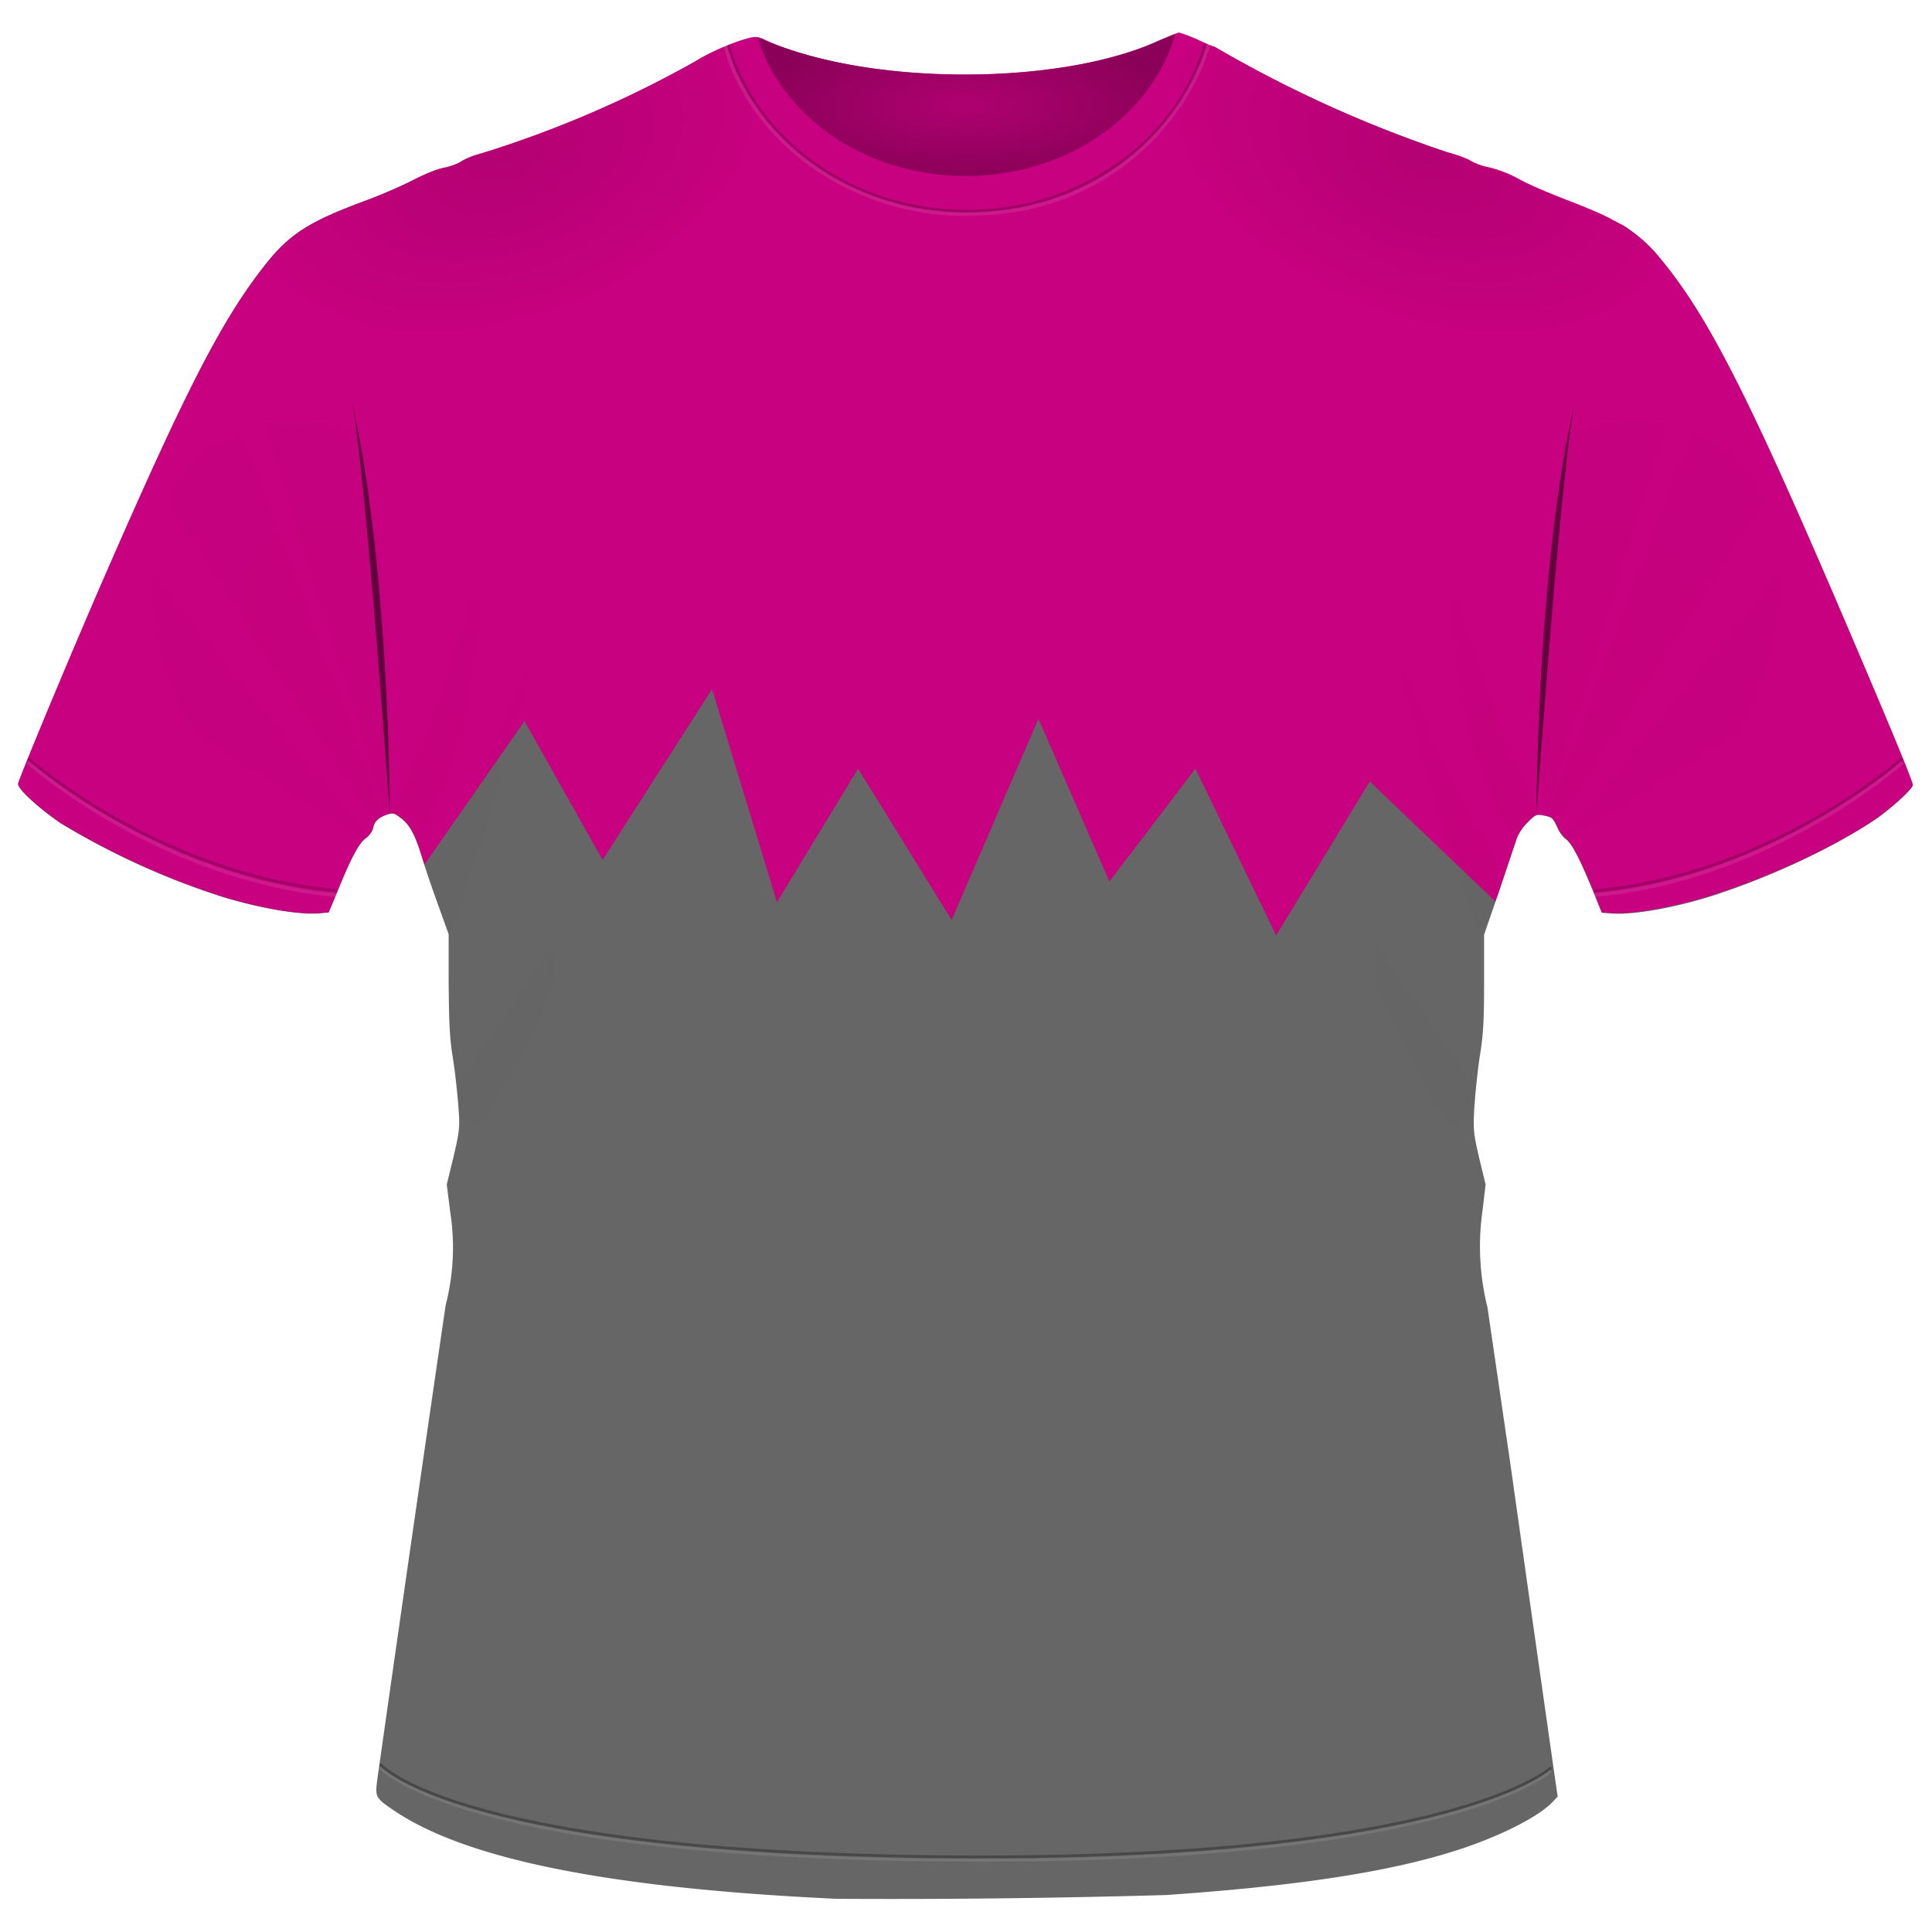 <?xml version="1.0" encoding="UTF-8" standalone="no"?>
<svg
   xmlns:dc="http://purl.org/dc/elements/1.1/"
   xmlns:cc="http://creativecommons.org/ns#"
   xmlns:rdf="http://www.w3.org/1999/02/22-rdf-syntax-ns#"
   xmlns:svg="http://www.w3.org/2000/svg"
   xmlns="http://www.w3.org/2000/svg"
   xmlns:xlink="http://www.w3.org/1999/xlink"
   xmlns:sodipodi="http://sodipodi.sourceforge.net/DTD/sodipodi-0.dtd"
   xmlns:inkscape="http://www.inkscape.org/namespaces/inkscape"
   width="512"
   height="512"
   version="1.1"
   id="svg162"
   sodipodi:docname="PinkShirt1.svg"
   inkscape:version="0.92.4 5da689c313, 2019-01-14">
  <sodipodi:namedview
     pagecolor="#ffffff"
     bordercolor="#666666"
     borderopacity="1"
     objecttolerance="10"
     gridtolerance="10"
     guidetolerance="10"
     inkscape:pageopacity="0"
     inkscape:pageshadow="2"
     inkscape:window-width="1629"
     inkscape:window-height="979"
     id="namedview164"
     showgrid="false"
     inkscape:zoom="0.4609375"
     inkscape:cx="-199.59322"
     inkscape:cy="256"
     inkscape:window-x="0"
     inkscape:window-y="0"
     inkscape:window-maximized="0"
     inkscape:current-layer="svg162" />
  <defs
     id="defs120">
    <linearGradient
       id="e">
      <stop
         offset="0"
         id="stop2" />
      <stop
         offset=".6"
         stop-opacity=".6"
         id="stop4" />
      <stop
         offset="1"
         stop-opacity="0"
         id="stop6" />
    </linearGradient>
    <linearGradient
       id="b">
      <stop
         offset="0"
         id="stop9" />
      <stop
         offset=".7"
         id="stop11" />
      <stop
         offset="1"
         stop-opacity="0"
         id="stop13" />
    </linearGradient>
    <linearGradient
       id="l">
      <stop
         offset="0"
         id="stop16" />
      <stop
         offset="1"
         stop-opacity="0"
         id="stop18" />
    </linearGradient>
    <linearGradient
       id="j">
      <stop
         offset="0"
         id="stop21" />
      <stop
         offset=".5"
         stop-opacity=".6"
         id="stop23" />
      <stop
         offset="1"
         stop-opacity="0"
         id="stop25" />
    </linearGradient>
    <linearGradient
       id="i">
      <stop
         offset="0"
         stop-opacity=".4"
         id="stop28" />
      <stop
         offset="1"
         id="stop30" />
    </linearGradient>
    <filter
       id="r"
       width="1.3"
       height="1.1"
       x="-.1"
       y="0"
       color-interpolation-filters="sRGB">
      <feGaussianBlur
         stdDeviation="4"
         id="feGaussianBlur33" />
    </filter>
    <linearGradient
       id="k">
      <stop
         offset="0"
         id="stop36" />
      <stop
         offset=".5"
         stop-opacity=".6"
         id="stop38" />
      <stop
         offset="1"
         stop-opacity="0"
         id="stop40" />
    </linearGradient>
    <filter
       id="t"
       width="1.3"
       height="1.1"
       x="-.1"
       y="0"
       color-interpolation-filters="sRGB">
      <feGaussianBlur
         stdDeviation="4"
         id="feGaussianBlur43" />
    </filter>
    <linearGradient
       id="m">
      <stop
         offset="0"
         id="stop46" />
      <stop
         offset="1"
         stop-opacity="0"
         id="stop48" />
    </linearGradient>
    <linearGradient
       id="n">
      <stop
         offset="0"
         id="stop51" />
      <stop
         offset=".5"
         stop-opacity=".6"
         id="stop53" />
      <stop
         offset="1"
         stop-opacity="0"
         id="stop55" />
    </linearGradient>
    <filter
       id="x"
       width="1.3"
       height="1.1"
       x="-.1"
       y="0"
       color-interpolation-filters="sRGB">
      <feGaussianBlur
         stdDeviation="4"
         id="feGaussianBlur58" />
    </filter>
    <linearGradient
       id="o">
      <stop
         offset="0"
         id="stop61" />
      <stop
         offset=".5"
         stop-opacity=".6"
         id="stop63" />
      <stop
         offset="1"
         stop-opacity="0"
         id="stop65" />
    </linearGradient>
    <filter
       id="z"
       width="1.3"
       height="1.1"
       x="-.1"
       y="0"
       color-interpolation-filters="sRGB">
      <feGaussianBlur
         stdDeviation="4"
         id="feGaussianBlur68" />
    </filter>
    <linearGradient
       id="a">
      <stop
         offset="0"
         stop-color="#d62626"
         id="stop71" />
      <stop
         offset=".7"
         stop-color="#c52b2b"
         id="stop73" />
      <stop
         offset="1"
         stop-color="#b62424"
         id="stop75" />
    </linearGradient>
    <linearGradient
       id="c">
      <stop
         offset="0"
         id="stop78" />
      <stop
         offset=".5"
         stop-opacity=".6"
         id="stop80" />
      <stop
         offset="1"
         stop-opacity="0"
         id="stop82" />
    </linearGradient>
    <linearGradient
       id="d">
      <stop
         offset="0"
         id="stop85" />
      <stop
         offset=".5"
         stop-opacity=".6"
         id="stop87" />
      <stop
         offset="1"
         stop-opacity="0"
         id="stop89" />
    </linearGradient>
    <linearGradient
       id="f">
      <stop
         offset="0"
         id="stop92" />
      <stop
         offset=".6"
         stop-opacity=".6"
         id="stop94" />
      <stop
         offset="1"
         stop-opacity="0"
         id="stop96" />
    </linearGradient>
    <linearGradient
       id="g">
      <stop
         offset="0"
         stop-color="#d62626"
         id="stop99" />
      <stop
         offset=".7"
         stop-color="#c52b2b"
         id="stop101" />
      <stop
         offset="1"
         stop-color="#b62424"
         id="stop103" />
    </linearGradient>
    <linearGradient
       id="h">
      <stop
         offset="0"
         stop-color="#d62626"
         id="stop106" />
      <stop
         offset=".7"
         stop-color="#c52b2b"
         id="stop108" />
      <stop
         offset="1"
         stop-color="#b62424"
         id="stop110" />
    </linearGradient>
    <radialGradient
       id="p"
       cx="482.9"
       cy="206.2"
       r="105"
       fx="482.9"
       fy="206.2"
       gradientTransform="matrix(.421 0 0 -.143 6 754)"
       gradientUnits="userSpaceOnUse"
       xlink:href="#i" />
    <radialGradient
       id="q"
       cx="239"
       cy="514"
       r="95"
       fx="239"
       fy="514"
       gradientTransform="matrix(-1.078 -1.427 .96 -.725 -50.4 1203.7)"
       gradientUnits="userSpaceOnUse"
       xlink:href="#j" />
    <radialGradient
       id="s"
       cx="239"
       cy="514"
       r="95"
       fx="239"
       fy="514"
       gradientTransform="matrix(-1.078 -1.427 .96 -.725 -63 863)"
       gradientUnits="userSpaceOnUse"
       xlink:href="#k" />
    <radialGradient
       id="u"
       cx="242"
       cy="232"
       r="132.7"
       fx="242"
       fy="232"
       gradientTransform="matrix(.395 .147 .091 -.244 -5 734.6)"
       gradientUnits="userSpaceOnUse"
       xlink:href="#l" />
    <radialGradient
       id="v"
       cx="242"
       cy="232"
       r="132.7"
       fx="242"
       fy="232"
       gradientTransform="matrix(-.395 .147 -.091 -.244 423.9 734.6)"
       gradientUnits="userSpaceOnUse"
       xlink:href="#m" />
    <radialGradient
       id="w"
       cx="264.1"
       cy="512.8"
       r="95"
       fx="264.1"
       fy="512.8"
       gradientTransform="matrix(.602 2.366 -1.094 .278 619.9 -159.6)"
       gradientUnits="userSpaceOnUse"
       xlink:href="#n" />
    <radialGradient
       id="y"
       cx="264.1"
       cy="512.8"
       r="95"
       fx="264.1"
       fy="512.8"
       gradientTransform="matrix(.602 2.366 -1.094 .278 435 -593)"
       gradientUnits="userSpaceOnUse"
       xlink:href="#o" />
  </defs>
  <g
     id="g993">
    <path
       id="path122"
       d="M221.6 503.2c-59.9-2.8-98-10.4-117.2-23.4-5-3.4-5-3.6-4.4-8.3a26843.9 26843.9 0 0 1 18.1-125.6 61 61 0 0 0 1.2-24.8l-.9-7.2 1.8-7.4c1.6-6.8 1.7-8 1.3-12.9-.2-3-.8-8.7-1.4-12.7-1-5.9-1.1-10-1.2-20.3v-13l-2.8-7.8c-1.6-4.4-3.5-10-4.3-12.7-1.8-5.9-3.2-8.5-5.6-10.3-1.7-1.3-2-1.4-3.6-.9-2.3.8-3.4 1.8-3.8 3.6-.1.9-1 2-1.9 2.7-1.7 1.2-3.8 5-7.3 13.6l-2.5 6-2.8.3c-5.4.3-14.8-1.3-24.7-4.2a201 201 0 0 1-43.5-19.7c-5.7-3.9-11.3-9-11.3-10.4 0-.9 13.9-34.1 22.8-54.7 21.6-49.6 31-68 42.3-82.5C76.6 62 81.8 58.7 97.3 53c4-1.5 9.6-3.9 12.3-5.3 2.8-1.5 6.2-2.9 7.9-3.2 1.6-.3 3.8-1 4.8-1.8 1-.6 3.1-1.5 4.7-1.8a292 292 0 0 0 57.2-24.6 51.8 51.8 0 0 1 16-6.5c.6 0 2 .4 2.8.9a64 64 0 0 0 6.2 2.4c28.8 9.7 74 8.7 98-2.3 2.4-1.1 4.7-2 5-2 .5 0 2.7.8 5 1.8s4.4 1.8 4.7 1.8a329.4 329.4 0 0 0 61.8 28c2.4.7 5.2 1.7 6.2 2.4a18 18 0 0 0 5 1.8c1.8.3 5.2 1.7 7.6 3 2.3 1.3 8.6 4 13.8 6a86.7 86.7 0 0 1 12.9 5.7c1.1 0 7.3 5 9.8 8 13.6 16 24.4 37.4 52.9 104.3 9.9 23.2 15 35.6 15 36.5 0 1-6 6.5-10.4 9.4-11 7.3-27.4 15-43 20-9.5 3-20.5 5-26.1 4.6l-2.9-.2-2.7-6.6c-3.3-8-5.4-12-7-13a8.3 8.3 0 0 1-2.1-3c-1.2-2.6-1.3-2.7-3.8-3.2-1.7-.3-2-.2-4 1.8a14.3 14.3 0 0 0-3 4.3l-4.6 13.9-4 11.6v12.6c0 10.2-.2 14.1-1.2 20-.6 4.1-1.2 10.2-1.4 13.5-.3 5.6-.2 6.6 1.3 13.1l1.7 7-.8 6.8a67 67 0 0 0 1.3 25.8l6 41a56566.3 56566.3 0 0 0 12 84.5l.6 4.1-1.5 1.6c-2.4 2.5-8.3 6-15.2 8.9-18.3 7.9-45.1 12.7-87 15.6a2531.5 2531.5 0 0 1-87.5 1z"
       fill="#666" />
    <path
       style="fill:#c7017f;fill-opacity:1"
       id="path124"
       d="M312.3 8.7c-.4 0-2.7 1-5.1 2-24 11.1-69.2 12.1-98 2.4a64 64 0 0 1-6.2-2.4c-.9-.5-2.2-.9-2.8-.9-2.6 0-11.4 3.6-16 6.5A292 292 0 0 1 127 40.8c-1.6.4-3.7 1.3-4.7 2-1 .6-3.2 1.4-4.8 1.7-1.7.3-5 1.7-8 3.2A122 122 0 0 1 97.4 53c-15.5 5.7-20.7 9-27.4 17.6C58.7 85 49.2 103.5 27.6 153c-9 20.6-22.8 53.8-22.8 54.7 0 1.5 5.6 6.5 11.3 10.4a201 201 0 0 0 43.5 19.7c10 3 19.3 4.5 24.7 4.2l2.8-.2 2.5-6c3.5-8.7 5.6-12.5 7.3-13.7.9-.6 1.8-1.8 2-2.7.3-1.8 1.4-2.8 3.7-3.6 1.5-.5 2-.4 3.6.9 2.4 1.8 3.8 4.4 5.6 10.3l.7 2.1 26.5-38 20.7 36.8 29-45.3 17.2 56.5 21.5-35.4 24.8 40.1 23-53.3 18.8 43.1 22.8-29.9 21.4 44.2 24.8-40.8 33.3 31.8 1-2.9 4.7-13.9c.4-1.2 1.7-3.2 2.9-4.3 2-2 2.3-2.1 4-1.8 2.5.5 2.6.6 3.8 3.1a8.3 8.3 0 0 0 2.2 3c1.5 1.1 3.6 5 7 13.1l2.6 6.6 2.9.2c5.6.3 16.6-1.7 26.1-4.7 15.6-5 32-12.6 43-19.9 4.4-3 10.4-8.4 10.4-9.4 0-.9-5.1-13.3-15-36.5-28.5-66.9-39.3-88.2-53-104.3a36.7 36.7 0 0 0-11.7-9c-.8-.6-5.7-2.8-10.9-4.8s-11.5-4.6-13.8-6a34.2 34.2 0 0 0-7.6-3 18 18 0 0 1-5-1.7c-1-.7-3.8-1.7-6.2-2.3a329.4 329.4 0 0 1-61.8-28c-.3 0-2.4-.9-4.7-2-2.3-1-4.5-1.8-5-1.8z"
       fill="#ff1493" />
    <path
       id="path126"
       transform="matrix(1.25 0 0 -1.25 -5.9 933.5)"
       style="marker:none"
       overflow="visible"
       opacity=".3"
       color="#000"
       d="M253.9 739.6l-3.4-1.4c-19.2-8.9-55.4-9.7-78.4-1.9a51 51 0 0 0-6.8 2.6c5.3-17 23-29.4 44.2-29.4 21.4 0 39.4 12.8 44.4 30z"
       fill="url(#p)" />
    <path
       id="path128"
       style="marker:none"
       overflow="visible"
       opacity=".2"
       color="#000"
       d="M193 12c7.4 25.3 32.9 44 63.2 44 30.4 0 56-18.9 63.3-44.4"
       stroke-width=".75"
       stroke="#000"
       fill="none" />
    <path
       id="path130"
       opacity=".3"
       d="M407.2 215.4s0-66 10.5-110.4c-3.5 11.8-10.5 110.4-10.5 110.4z" />
    <path
       id="path132"
       transform="translate(1.7 -80.8) scale(.527)"
       opacity=".1"
       filter="url(#r)"
       d="M176.3 350.3l-48.2 9.3 63 202.3c7.5-82.6-14.8-211.6-14.8-211.6zM116 365.2l-41.8 29.7 110.5 171.7 8.4 6.5zm-74.2 37.1l-19.5 75.2 166.1 104z"
       fill="url(#q)" />
    <path
       id="path134"
       opacity=".3"
       d="M103.3 215.4s0-66-10.4-110.4c3.4 11.8 10.4 110.4 10.4 110.4z" />
    <path
       id="path136"
       opacity=".3"
       d="M100.7 467.5s20.5 24.6 159.4 24.6c126.1 0 151-23.7 151-23.7"
       stroke-width=".75"
       stroke="#000"
       fill="none" />
    <path
       id="path138"
       style="marker:none"
       overflow="visible"
       opacity=".1"
       color="#000"
       d="M319.7 10.8c1.5.9-.4 2.8-.4 4a64.6 64.6 0 0 1-50.5 40.9c-4.2.7-8.4 1-12.6 1-23.8.3-48-12.3-59.5-33.5a44.5 44.5 0 0 1-4.5-11.4"
       stroke-width="1"
       stroke="#fff"
       fill="none" />
    <path
       id="path140"
       transform="matrix(-.527 0 0 .527 503.7 98.7)"
       opacity=".1"
       filter="url(#t)"
       d="M163.7 9.6L115.5 19l63 202.4C186 138.7 163.8 9.6 163.8 9.6zm-60.3 15L61.6 54.1 172.1 226l8.3 6.5zm-74.3 37L9.6 136.8l166.2 104z"
       fill="url(#s)" />
    <path
       id="path142"
       transform="matrix(1.25 0 0 -1.25 -5.9 933.5)"
       style="marker:none"
       overflow="visible"
       opacity=".1"
       color="#000"
       d="M161.4 738c-3-1-6.9-2.7-9.3-4.3a232.7 232.7 0 0 0-45.7-19.6c-1.3-.3-3-1-3.8-1.5-.9-.6-2.6-1.2-3.9-1.4-1.4-.3-4-1.3-6.3-2.6-2.2-1.1-6.6-3-9.9-4.2-12.2-4.5-16.4-7.2-21.6-13.8 9-15.1 35.8-19.4 62.8-9.3 29 10.8 47 34 40.3 51.9-.6 1.7-1.5 3.4-2.6 4.9z"
       fill="url(#u)" />
    <path
       id="path144"
       transform="matrix(1.25 0 0 -1.25 -5.9 933.5)"
       style="marker:none"
       overflow="visible"
       opacity=".1"
       color="#000"
       d="M257.8 738.6a22 22 0 0 1-3-5.4c-6.7-17.9 11.4-41.1 40.3-52 27-10 53.8-5.7 62.8 9.3l-2 2.4a29.3 29.3 0 0 1-9.4 7.3c-.6.5-4.5 2.2-8.7 3.7-4.2 1.6-9.2 3.8-11.1 4.8-2 1-4.6 2.1-6 2.4-1.4.3-3.2 1-4 1.4-.8.6-3 1.4-5 2a263.5 263.5 0 0 0-49.5 22.3l-3.7 1.5-.7.3z"
       fill="url(#v)" />
    <path
       id="path146"
       opacity=".1"
       d="M7.4 202s34.5 30.9 81.6 35.2"
       stroke-width="1"
       stroke="#fff"
       fill="none" />
    <path
       id="path148"
       opacity=".2"
       d="M7.4 201S41.9 231.7 89 236"
       stroke-width=".75"
       stroke="#000"
       fill="none" />
    <path
       id="path150"
       opacity=".1"
       d="M504.2 202s-34.5 30.9-81.6 35.2"
       stroke-width="1"
       stroke="#fff"
       fill="none" />
    <path
       id="path152"
       opacity=".2"
       d="M504.2 201s-34.5 30.8-81.6 35.1"
       stroke-width=".75"
       stroke="#000"
       fill="none" />
    <path
       id="path154"
       transform="translate(1.7 -80.8) scale(.527)"
       style="marker:none"
       overflow="visible"
       opacity=".1"
       filter="url(#x)"
       color="#000"
       d="M236.9 443c-9.8 42.4-30.8 93.3-42.4 119.7 1 .2 2 .8 3.8 2a26 26 0 0 1 8.2 12.3c37.5-73.3 30.4-134 30.4-134zm31.3 25.3c-13 43.8-35.5 88.1-56.6 124.1l5.5 16 5.3 15v3c27.2-73.8 45.8-158 45.8-158zm35.7 108s-27.8 56.2-77.8 121c.6 5 1.2 10.1 1.4 13.4.6 9.4.4 11.4-2.6 24.4l-2.6 11.1c51-74.4 81.6-169.9 81.6-169.9zm18.4 1.8s-46.6 120.7-98.1 210.2a4854.8 4854.8 0 0 0-14.8 99.4l-2.6 18.3C236 836.6 304 669.2 322.2 578z"
       fill="url(#w)" />
    <path
       id="path156"
       transform="matrix(-.527 0 0 .527 412.4 147.6)"
       style="marker:none"
       overflow="visible"
       opacity=".1"
       filter="url(#z)"
       color="#000"
       d="M52 9.6C42.3 52 21.3 102.8 9.7 129.3c1 .1 2 .7 3.8 2a26 26 0 0 1 8.3 12.3C59 70.3 52 9.6 52 9.6zM83.5 35c-13 43.7-35.5 88-56.6 124l5.5 16.1 5.3 15v2.9c27.2-73.7 45.8-158 45.8-158zm35.7 108S91.2 199 41.3 263.8c.6 5.1 1.1 10.2 1.3 13.4.7 9.4.5 11.4-2.5 24.4l-2.6 11.2c51-74.5 81.6-169.9 81.6-169.9zm18.3 1.7S91 265.3 39.4 355a4854.8 4854.8 0 0 0-14.8 99.4L22 472.6c29-69.4 97-236.9 115.4-328z"
       fill="url(#y)" />
    <path
       id="path158"
       opacity=".1"
       d="M100.7 468.4S121.2 493 260 493c126.1 0 151-23.7 151-23.7"
       stroke-width=".75"
       stroke="#fff"
       fill="none" />
    <path
       id="path160"
       opacity=".3"
       d="M407.2 215.4s0-66 10.5-110.4c-3.5 11.8-10.5 110.4-10.5 110.4zM103.3 215.4s0-66-10.4-110.4c3.4 11.8 10.4 110.4 10.4 110.4z" />
  </g>
</svg>
